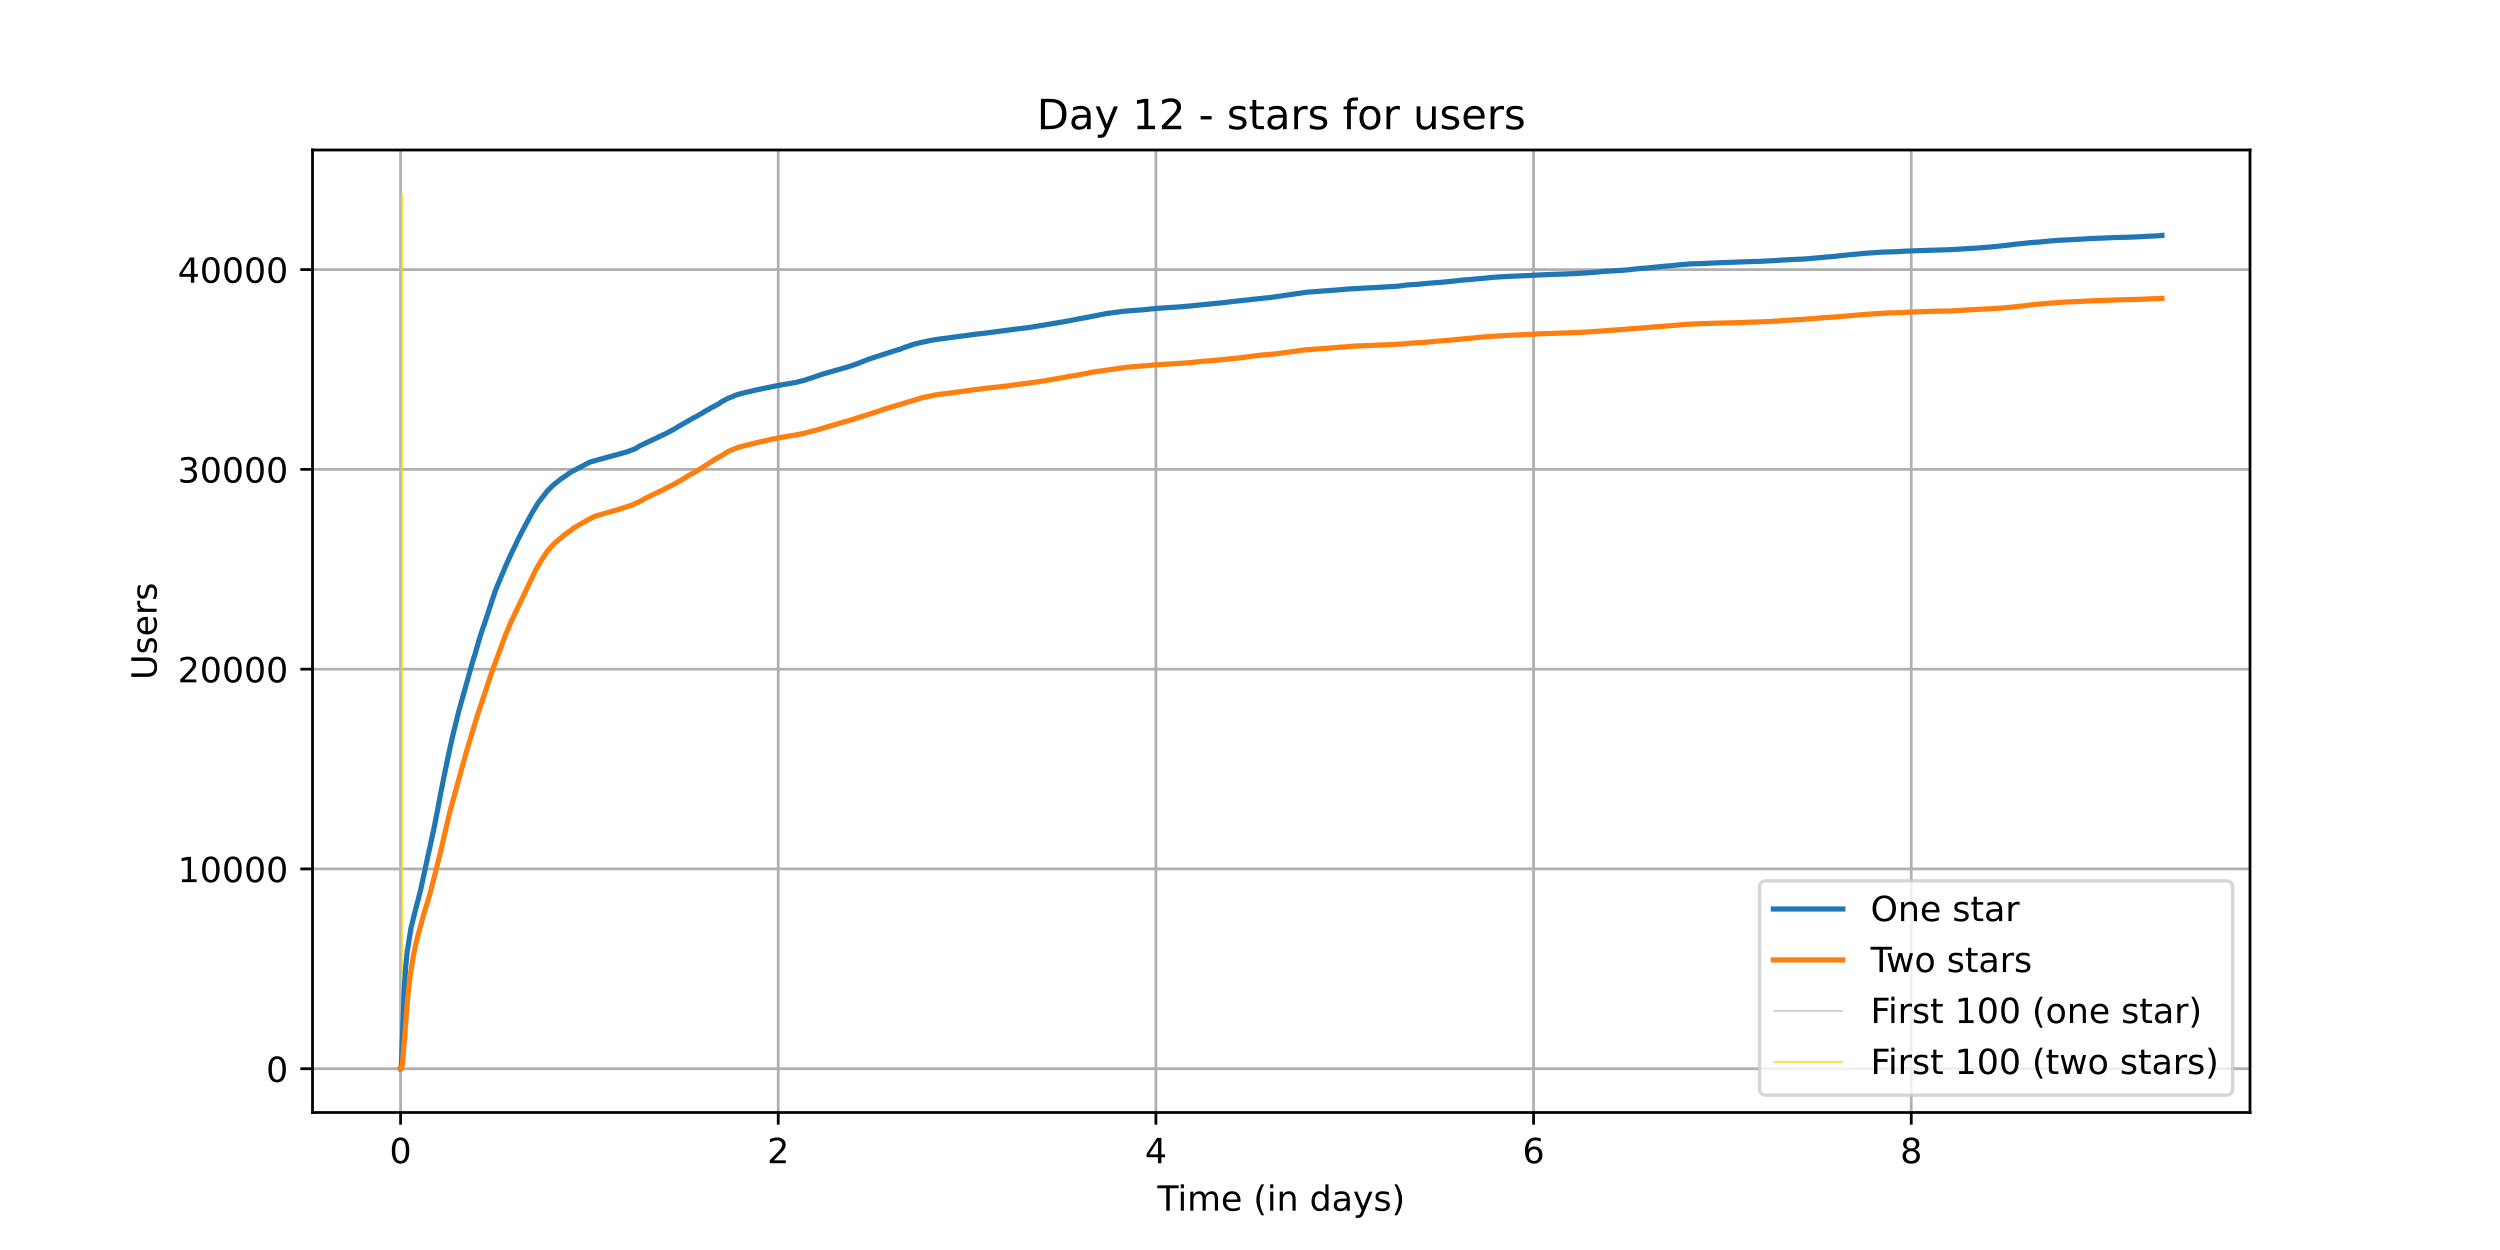 <?xml version="1.0" encoding="utf-8" standalone="no"?>
<!DOCTYPE svg PUBLIC "-//W3C//DTD SVG 1.1//EN"
  "http://www.w3.org/Graphics/SVG/1.1/DTD/svg11.dtd">
<!-- Created with matplotlib (https://matplotlib.org/) -->
<svg height="360pt" version="1.1" viewBox="0 0 720 360" width="720pt" xmlns="http://www.w3.org/2000/svg" xmlns:xlink="http://www.w3.org/1999/xlink">
 <defs>
  <style type="text/css">*{stroke-linecap:butt;stroke-linejoin:round;}</style>
 </defs>
 <g id="figure_1">
  <g id="patch_1">
   <path d="M 0 360 
L 720 360 
L 720 0 
L 0 0 
z
" style="fill:#ffffff;"/>
  </g>
  <g id="axes_1">
   <g id="patch_2">
    <path d="M 90 320.4 
L 648 320.4 
L 648 43.2 
L 90 43.2 
z
" style="fill:#ffffff;"/>
   </g>
   <g id="matplotlib.axis_1">
    <g id="xtick_1">
     <g id="line2d_1">
      <path clip-path="url(#p475411afeb)" d="M 115.364 320.4 
L 115.364 43.2 
" style="fill:none;stroke:#b0b0b0;stroke-linecap:square;stroke-width:0.8;"/>
     </g>
     <g id="line2d_2">
      <defs>
       <path d="M 0 0 
L 0 3.5 
" id="m49704d7706" style="stroke:#000000;stroke-width:0.8;"/>
      </defs>
      <g>
       <use style="stroke:#000000;stroke-width:0.8;" x="115.364" xlink:href="#m49704d7706" y="320.4"/>
      </g>
     </g>
     <g id="text_1">
      <!-- 0 -->
      <g transform="translate(112.182 334.998)scale(0.1 -0.1)">
       <defs>
        <path d="M 31.781 66.406 
Q 24.172 66.406 20.328 58.906 
Q 16.5 51.422 16.5 36.375 
Q 16.5 21.391 20.328 13.891 
Q 24.172 6.391 31.781 6.391 
Q 39.453 6.391 43.281 13.891 
Q 47.125 21.391 47.125 36.375 
Q 47.125 51.422 43.281 58.906 
Q 39.453 66.406 31.781 66.406 
z
M 31.781 74.219 
Q 44.047 74.219 50.516 64.516 
Q 56.984 54.828 56.984 36.375 
Q 56.984 17.969 50.516 8.266 
Q 44.047 -1.422 31.781 -1.422 
Q 19.531 -1.422 13.062 8.266 
Q 6.594 17.969 6.594 36.375 
Q 6.594 54.828 13.062 64.516 
Q 19.531 74.219 31.781 74.219 
z
" id="DejaVuSans-48"/>
       </defs>
       <use xlink:href="#DejaVuSans-48"/>
      </g>
     </g>
    </g>
    <g id="xtick_2">
     <g id="line2d_3">
      <path clip-path="url(#p475411afeb)" d="M 224.132 320.4 
L 224.132 43.2 
" style="fill:none;stroke:#b0b0b0;stroke-linecap:square;stroke-width:0.8;"/>
     </g>
     <g id="line2d_4">
      <g>
       <use style="stroke:#000000;stroke-width:0.8;" x="224.132" xlink:href="#m49704d7706" y="320.4"/>
      </g>
     </g>
     <g id="text_2">
      <!-- 2 -->
      <g transform="translate(220.951 334.998)scale(0.1 -0.1)">
       <defs>
        <path d="M 19.188 8.297 
L 53.609 8.297 
L 53.609 0 
L 7.328 0 
L 7.328 8.297 
Q 12.938 14.109 22.625 23.891 
Q 32.328 33.688 34.812 36.531 
Q 39.547 41.844 41.422 45.531 
Q 43.312 49.219 43.312 52.781 
Q 43.312 58.594 39.234 62.25 
Q 35.156 65.922 28.609 65.922 
Q 23.969 65.922 18.812 64.312 
Q 13.672 62.703 7.812 59.422 
L 7.812 69.391 
Q 13.766 71.781 18.938 73 
Q 24.125 74.219 28.422 74.219 
Q 39.75 74.219 46.484 68.547 
Q 53.219 62.891 53.219 53.422 
Q 53.219 48.922 51.531 44.891 
Q 49.859 40.875 45.406 35.406 
Q 44.188 33.984 37.641 27.219 
Q 31.109 20.453 19.188 8.297 
z
" id="DejaVuSans-50"/>
       </defs>
       <use xlink:href="#DejaVuSans-50"/>
      </g>
     </g>
    </g>
    <g id="xtick_3">
     <g id="line2d_5">
      <path clip-path="url(#p475411afeb)" d="M 332.9 320.4 
L 332.9 43.2 
" style="fill:none;stroke:#b0b0b0;stroke-linecap:square;stroke-width:0.8;"/>
     </g>
     <g id="line2d_6">
      <g>
       <use style="stroke:#000000;stroke-width:0.8;" x="332.9" xlink:href="#m49704d7706" y="320.4"/>
      </g>
     </g>
     <g id="text_3">
      <!-- 4 -->
      <g transform="translate(329.719 334.998)scale(0.1 -0.1)">
       <defs>
        <path d="M 37.797 64.312 
L 12.891 25.391 
L 37.797 25.391 
z
M 35.203 72.906 
L 47.609 72.906 
L 47.609 25.391 
L 58.016 25.391 
L 58.016 17.188 
L 47.609 17.188 
L 47.609 0 
L 37.797 0 
L 37.797 17.188 
L 4.891 17.188 
L 4.891 26.703 
z
" id="DejaVuSans-52"/>
       </defs>
       <use xlink:href="#DejaVuSans-52"/>
      </g>
     </g>
    </g>
    <g id="xtick_4">
     <g id="line2d_7">
      <path clip-path="url(#p475411afeb)" d="M 441.668 320.4 
L 441.668 43.2 
" style="fill:none;stroke:#b0b0b0;stroke-linecap:square;stroke-width:0.8;"/>
     </g>
     <g id="line2d_8">
      <g>
       <use style="stroke:#000000;stroke-width:0.8;" x="441.668" xlink:href="#m49704d7706" y="320.4"/>
      </g>
     </g>
     <g id="text_4">
      <!-- 6 -->
      <g transform="translate(438.487 334.998)scale(0.1 -0.1)">
       <defs>
        <path d="M 33.016 40.375 
Q 26.375 40.375 22.484 35.828 
Q 18.609 31.297 18.609 23.391 
Q 18.609 15.531 22.484 10.953 
Q 26.375 6.391 33.016 6.391 
Q 39.656 6.391 43.531 10.953 
Q 47.406 15.531 47.406 23.391 
Q 47.406 31.297 43.531 35.828 
Q 39.656 40.375 33.016 40.375 
z
M 52.594 71.297 
L 52.594 62.312 
Q 48.875 64.062 45.094 64.984 
Q 41.312 65.922 37.594 65.922 
Q 27.828 65.922 22.672 59.328 
Q 17.531 52.734 16.797 39.406 
Q 19.672 43.656 24.016 45.922 
Q 28.375 48.188 33.594 48.188 
Q 44.578 48.188 50.953 41.516 
Q 57.328 34.859 57.328 23.391 
Q 57.328 12.156 50.688 5.359 
Q 44.047 -1.422 33.016 -1.422 
Q 20.359 -1.422 13.672 8.266 
Q 6.984 17.969 6.984 36.375 
Q 6.984 53.656 15.188 63.938 
Q 23.391 74.219 37.203 74.219 
Q 40.922 74.219 44.703 73.484 
Q 48.484 72.75 52.594 71.297 
z
" id="DejaVuSans-54"/>
       </defs>
       <use xlink:href="#DejaVuSans-54"/>
      </g>
     </g>
    </g>
    <g id="xtick_5">
     <g id="line2d_9">
      <path clip-path="url(#p475411afeb)" d="M 550.436 320.4 
L 550.436 43.2 
" style="fill:none;stroke:#b0b0b0;stroke-linecap:square;stroke-width:0.8;"/>
     </g>
     <g id="line2d_10">
      <g>
       <use style="stroke:#000000;stroke-width:0.8;" x="550.436" xlink:href="#m49704d7706" y="320.4"/>
      </g>
     </g>
     <g id="text_5">
      <!-- 8 -->
      <g transform="translate(547.255 334.998)scale(0.1 -0.1)">
       <defs>
        <path d="M 31.781 34.625 
Q 24.75 34.625 20.719 30.859 
Q 16.703 27.094 16.703 20.516 
Q 16.703 13.922 20.719 10.156 
Q 24.75 6.391 31.781 6.391 
Q 38.812 6.391 42.859 10.172 
Q 46.922 13.969 46.922 20.516 
Q 46.922 27.094 42.891 30.859 
Q 38.875 34.625 31.781 34.625 
z
M 21.922 38.812 
Q 15.578 40.375 12.031 44.719 
Q 8.5 49.078 8.5 55.328 
Q 8.5 64.062 14.719 69.141 
Q 20.953 74.219 31.781 74.219 
Q 42.672 74.219 48.875 69.141 
Q 55.078 64.062 55.078 55.328 
Q 55.078 49.078 51.531 44.719 
Q 48 40.375 41.703 38.812 
Q 48.828 37.156 52.797 32.312 
Q 56.781 27.484 56.781 20.516 
Q 56.781 9.906 50.312 4.234 
Q 43.844 -1.422 31.781 -1.422 
Q 19.734 -1.422 13.25 4.234 
Q 6.781 9.906 6.781 20.516 
Q 6.781 27.484 10.781 32.312 
Q 14.797 37.156 21.922 38.812 
z
M 18.312 54.391 
Q 18.312 48.734 21.844 45.562 
Q 25.391 42.391 31.781 42.391 
Q 38.141 42.391 41.719 45.562 
Q 45.312 48.734 45.312 54.391 
Q 45.312 60.062 41.719 63.234 
Q 38.141 66.406 31.781 66.406 
Q 25.391 66.406 21.844 63.234 
Q 18.312 60.062 18.312 54.391 
z
" id="DejaVuSans-56"/>
       </defs>
       <use xlink:href="#DejaVuSans-56"/>
      </g>
     </g>
    </g>
    <g id="text_6">
     <!-- Time (in days) -->
     <g transform="translate(333.327 348.677)scale(0.1 -0.1)">
      <defs>
       <path d="M -0.297 72.906 
L 61.375 72.906 
L 61.375 64.594 
L 35.5 64.594 
L 35.5 0 
L 25.594 0 
L 25.594 64.594 
L -0.297 64.594 
z
" id="DejaVuSans-84"/>
       <path d="M 9.422 54.688 
L 18.406 54.688 
L 18.406 0 
L 9.422 0 
z
M 9.422 75.984 
L 18.406 75.984 
L 18.406 64.594 
L 9.422 64.594 
z
" id="DejaVuSans-105"/>
       <path d="M 52 44.188 
Q 55.375 50.25 60.062 53.125 
Q 64.75 56 71.094 56 
Q 79.641 56 84.281 50.016 
Q 88.922 44.047 88.922 33.016 
L 88.922 0 
L 79.891 0 
L 79.891 32.719 
Q 79.891 40.578 77.094 44.375 
Q 74.312 48.188 68.609 48.188 
Q 61.625 48.188 57.562 43.547 
Q 53.516 38.922 53.516 30.906 
L 53.516 0 
L 44.484 0 
L 44.484 32.719 
Q 44.484 40.625 41.703 44.406 
Q 38.922 48.188 33.109 48.188 
Q 26.219 48.188 22.156 43.531 
Q 18.109 38.875 18.109 30.906 
L 18.109 0 
L 9.078 0 
L 9.078 54.688 
L 18.109 54.688 
L 18.109 46.188 
Q 21.188 51.219 25.484 53.609 
Q 29.781 56 35.688 56 
Q 41.656 56 45.828 52.969 
Q 50 49.953 52 44.188 
z
" id="DejaVuSans-109"/>
       <path d="M 56.203 29.594 
L 56.203 25.203 
L 14.891 25.203 
Q 15.484 15.922 20.484 11.062 
Q 25.484 6.203 34.422 6.203 
Q 39.594 6.203 44.453 7.469 
Q 49.312 8.734 54.109 11.281 
L 54.109 2.781 
Q 49.266 0.734 44.188 -0.344 
Q 39.109 -1.422 33.891 -1.422 
Q 20.797 -1.422 13.156 6.188 
Q 5.516 13.812 5.516 26.812 
Q 5.516 40.234 12.766 48.109 
Q 20.016 56 32.328 56 
Q 43.359 56 49.781 48.891 
Q 56.203 41.797 56.203 29.594 
z
M 47.219 32.234 
Q 47.125 39.594 43.094 43.984 
Q 39.062 48.391 32.422 48.391 
Q 24.906 48.391 20.391 44.141 
Q 15.875 39.891 15.188 32.172 
z
" id="DejaVuSans-101"/>
       <path id="DejaVuSans-32"/>
       <path d="M 31 75.875 
Q 24.469 64.656 21.281 53.656 
Q 18.109 42.672 18.109 31.391 
Q 18.109 20.125 21.312 9.062 
Q 24.516 -2 31 -13.188 
L 23.188 -13.188 
Q 15.875 -1.703 12.234 9.375 
Q 8.594 20.453 8.594 31.391 
Q 8.594 42.281 12.203 53.312 
Q 15.828 64.359 23.188 75.875 
z
" id="DejaVuSans-40"/>
       <path d="M 54.891 33.016 
L 54.891 0 
L 45.906 0 
L 45.906 32.719 
Q 45.906 40.484 42.875 44.328 
Q 39.844 48.188 33.797 48.188 
Q 26.516 48.188 22.312 43.547 
Q 18.109 38.922 18.109 30.906 
L 18.109 0 
L 9.078 0 
L 9.078 54.688 
L 18.109 54.688 
L 18.109 46.188 
Q 21.344 51.125 25.703 53.562 
Q 30.078 56 35.797 56 
Q 45.219 56 50.047 50.172 
Q 54.891 44.344 54.891 33.016 
z
" id="DejaVuSans-110"/>
       <path d="M 45.406 46.391 
L 45.406 75.984 
L 54.391 75.984 
L 54.391 0 
L 45.406 0 
L 45.406 8.203 
Q 42.578 3.328 38.25 0.953 
Q 33.938 -1.422 27.875 -1.422 
Q 17.969 -1.422 11.734 6.484 
Q 5.516 14.406 5.516 27.297 
Q 5.516 40.188 11.734 48.094 
Q 17.969 56 27.875 56 
Q 33.938 56 38.25 53.625 
Q 42.578 51.266 45.406 46.391 
z
M 14.797 27.297 
Q 14.797 17.391 18.875 11.75 
Q 22.953 6.109 30.078 6.109 
Q 37.203 6.109 41.297 11.75 
Q 45.406 17.391 45.406 27.297 
Q 45.406 37.203 41.297 42.844 
Q 37.203 48.484 30.078 48.484 
Q 22.953 48.484 18.875 42.844 
Q 14.797 37.203 14.797 27.297 
z
" id="DejaVuSans-100"/>
       <path d="M 34.281 27.484 
Q 23.391 27.484 19.188 25 
Q 14.984 22.516 14.984 16.5 
Q 14.984 11.719 18.141 8.906 
Q 21.297 6.109 26.703 6.109 
Q 34.188 6.109 38.703 11.406 
Q 43.219 16.703 43.219 25.484 
L 43.219 27.484 
z
M 52.203 31.203 
L 52.203 0 
L 43.219 0 
L 43.219 8.297 
Q 40.141 3.328 35.547 0.953 
Q 30.953 -1.422 24.312 -1.422 
Q 15.922 -1.422 10.953 3.297 
Q 6 8.016 6 15.922 
Q 6 25.141 12.172 29.828 
Q 18.359 34.516 30.609 34.516 
L 43.219 34.516 
L 43.219 35.406 
Q 43.219 41.609 39.141 45 
Q 35.062 48.391 27.688 48.391 
Q 23 48.391 18.547 47.266 
Q 14.109 46.141 10.016 43.891 
L 10.016 52.203 
Q 14.938 54.109 19.578 55.047 
Q 24.219 56 28.609 56 
Q 40.484 56 46.344 49.844 
Q 52.203 43.703 52.203 31.203 
z
" id="DejaVuSans-97"/>
       <path d="M 32.172 -5.078 
Q 28.375 -14.844 24.75 -17.812 
Q 21.141 -20.797 15.094 -20.797 
L 7.906 -20.797 
L 7.906 -13.281 
L 13.188 -13.281 
Q 16.891 -13.281 18.938 -11.516 
Q 21 -9.766 23.484 -3.219 
L 25.094 0.875 
L 2.984 54.688 
L 12.5 54.688 
L 29.594 11.922 
L 46.688 54.688 
L 56.203 54.688 
z
" id="DejaVuSans-121"/>
       <path d="M 44.281 53.078 
L 44.281 44.578 
Q 40.484 46.531 36.375 47.5 
Q 32.281 48.484 27.875 48.484 
Q 21.188 48.484 17.844 46.438 
Q 14.5 44.391 14.5 40.281 
Q 14.5 37.156 16.891 35.375 
Q 19.281 33.594 26.516 31.984 
L 29.594 31.297 
Q 39.156 29.25 43.188 25.516 
Q 47.219 21.781 47.219 15.094 
Q 47.219 7.469 41.188 3.016 
Q 35.156 -1.422 24.609 -1.422 
Q 20.219 -1.422 15.453 -0.562 
Q 10.688 0.297 5.422 2 
L 5.422 11.281 
Q 10.406 8.688 15.234 7.391 
Q 20.062 6.109 24.812 6.109 
Q 31.156 6.109 34.562 8.281 
Q 37.984 10.453 37.984 14.406 
Q 37.984 18.062 35.516 20.016 
Q 33.062 21.969 24.703 23.781 
L 21.578 24.516 
Q 13.234 26.266 9.516 29.906 
Q 5.812 33.547 5.812 39.891 
Q 5.812 47.609 11.281 51.797 
Q 16.75 56 26.812 56 
Q 31.781 56 36.172 55.266 
Q 40.578 54.547 44.281 53.078 
z
" id="DejaVuSans-115"/>
       <path d="M 8.016 75.875 
L 15.828 75.875 
Q 23.141 64.359 26.781 53.312 
Q 30.422 42.281 30.422 31.391 
Q 30.422 20.453 26.781 9.375 
Q 23.141 -1.703 15.828 -13.188 
L 8.016 -13.188 
Q 14.5 -2 17.703 9.062 
Q 20.906 20.125 20.906 31.391 
Q 20.906 42.672 17.703 53.656 
Q 14.5 64.656 8.016 75.875 
z
" id="DejaVuSans-41"/>
      </defs>
      <use xlink:href="#DejaVuSans-84"/>
      <use x="57.959" xlink:href="#DejaVuSans-105"/>
      <use x="85.742" xlink:href="#DejaVuSans-109"/>
      <use x="183.154" xlink:href="#DejaVuSans-101"/>
      <use x="244.678" xlink:href="#DejaVuSans-32"/>
      <use x="276.465" xlink:href="#DejaVuSans-40"/>
      <use x="315.479" xlink:href="#DejaVuSans-105"/>
      <use x="343.262" xlink:href="#DejaVuSans-110"/>
      <use x="406.641" xlink:href="#DejaVuSans-32"/>
      <use x="438.428" xlink:href="#DejaVuSans-100"/>
      <use x="501.904" xlink:href="#DejaVuSans-97"/>
      <use x="563.184" xlink:href="#DejaVuSans-121"/>
      <use x="622.363" xlink:href="#DejaVuSans-115"/>
      <use x="674.463" xlink:href="#DejaVuSans-41"/>
     </g>
    </g>
   </g>
   <g id="matplotlib.axis_2">
    <g id="ytick_1">
     <g id="line2d_11">
      <path clip-path="url(#p475411afeb)" d="M 90 307.8 
L 648 307.8 
" style="fill:none;stroke:#b0b0b0;stroke-linecap:square;stroke-width:0.8;"/>
     </g>
     <g id="line2d_12">
      <defs>
       <path d="M 0 0 
L -3.5 0 
" id="mc03d49cc53" style="stroke:#000000;stroke-width:0.8;"/>
      </defs>
      <g>
       <use style="stroke:#000000;stroke-width:0.8;" x="90" xlink:href="#mc03d49cc53" y="307.8"/>
      </g>
     </g>
     <g id="text_7">
      <!-- 0 -->
      <g transform="translate(76.638 311.599)scale(0.1 -0.1)">
       <use xlink:href="#DejaVuSans-48"/>
      </g>
     </g>
    </g>
    <g id="ytick_2">
     <g id="line2d_13">
      <path clip-path="url(#p475411afeb)" d="M 90 250.26 
L 648 250.26 
" style="fill:none;stroke:#b0b0b0;stroke-linecap:square;stroke-width:0.8;"/>
     </g>
     <g id="line2d_14">
      <g>
       <use style="stroke:#000000;stroke-width:0.8;" x="90" xlink:href="#mc03d49cc53" y="250.26"/>
      </g>
     </g>
     <g id="text_8">
      <!-- 10000 -->
      <g transform="translate(51.188 254.059)scale(0.1 -0.1)">
       <defs>
        <path d="M 12.406 8.297 
L 28.516 8.297 
L 28.516 63.922 
L 10.984 60.406 
L 10.984 69.391 
L 28.422 72.906 
L 38.281 72.906 
L 38.281 8.297 
L 54.391 8.297 
L 54.391 0 
L 12.406 0 
z
" id="DejaVuSans-49"/>
       </defs>
       <use xlink:href="#DejaVuSans-49"/>
       <use x="63.623" xlink:href="#DejaVuSans-48"/>
       <use x="127.246" xlink:href="#DejaVuSans-48"/>
       <use x="190.869" xlink:href="#DejaVuSans-48"/>
       <use x="254.492" xlink:href="#DejaVuSans-48"/>
      </g>
     </g>
    </g>
    <g id="ytick_3">
     <g id="line2d_15">
      <path clip-path="url(#p475411afeb)" d="M 90 192.72 
L 648 192.72 
" style="fill:none;stroke:#b0b0b0;stroke-linecap:square;stroke-width:0.8;"/>
     </g>
     <g id="line2d_16">
      <g>
       <use style="stroke:#000000;stroke-width:0.8;" x="90" xlink:href="#mc03d49cc53" y="192.72"/>
      </g>
     </g>
     <g id="text_9">
      <!-- 20000 -->
      <g transform="translate(51.188 196.519)scale(0.1 -0.1)">
       <use xlink:href="#DejaVuSans-50"/>
       <use x="63.623" xlink:href="#DejaVuSans-48"/>
       <use x="127.246" xlink:href="#DejaVuSans-48"/>
       <use x="190.869" xlink:href="#DejaVuSans-48"/>
       <use x="254.492" xlink:href="#DejaVuSans-48"/>
      </g>
     </g>
    </g>
    <g id="ytick_4">
     <g id="line2d_17">
      <path clip-path="url(#p475411afeb)" d="M 90 135.18 
L 648 135.18 
" style="fill:none;stroke:#b0b0b0;stroke-linecap:square;stroke-width:0.8;"/>
     </g>
     <g id="line2d_18">
      <g>
       <use style="stroke:#000000;stroke-width:0.8;" x="90" xlink:href="#mc03d49cc53" y="135.18"/>
      </g>
     </g>
     <g id="text_10">
      <!-- 30000 -->
      <g transform="translate(51.188 138.979)scale(0.1 -0.1)">
       <defs>
        <path d="M 40.578 39.312 
Q 47.656 37.797 51.625 33 
Q 55.609 28.219 55.609 21.188 
Q 55.609 10.406 48.188 4.484 
Q 40.766 -1.422 27.094 -1.422 
Q 22.516 -1.422 17.656 -0.516 
Q 12.797 0.391 7.625 2.203 
L 7.625 11.719 
Q 11.719 9.328 16.594 8.109 
Q 21.484 6.891 26.812 6.891 
Q 36.078 6.891 40.938 10.547 
Q 45.797 14.203 45.797 21.188 
Q 45.797 27.641 41.281 31.266 
Q 36.766 34.906 28.719 34.906 
L 20.219 34.906 
L 20.219 43.016 
L 29.109 43.016 
Q 36.375 43.016 40.234 45.922 
Q 44.094 48.828 44.094 54.297 
Q 44.094 59.906 40.109 62.906 
Q 36.141 65.922 28.719 65.922 
Q 24.656 65.922 20.016 65.031 
Q 15.375 64.156 9.812 62.312 
L 9.812 71.094 
Q 15.438 72.656 20.344 73.438 
Q 25.25 74.219 29.594 74.219 
Q 40.828 74.219 47.359 69.109 
Q 53.906 64.016 53.906 55.328 
Q 53.906 49.266 50.438 45.094 
Q 46.969 40.922 40.578 39.312 
z
" id="DejaVuSans-51"/>
       </defs>
       <use xlink:href="#DejaVuSans-51"/>
       <use x="63.623" xlink:href="#DejaVuSans-48"/>
       <use x="127.246" xlink:href="#DejaVuSans-48"/>
       <use x="190.869" xlink:href="#DejaVuSans-48"/>
       <use x="254.492" xlink:href="#DejaVuSans-48"/>
      </g>
     </g>
    </g>
    <g id="ytick_5">
     <g id="line2d_19">
      <path clip-path="url(#p475411afeb)" d="M 90 77.639 
L 648 77.639 
" style="fill:none;stroke:#b0b0b0;stroke-linecap:square;stroke-width:0.8;"/>
     </g>
     <g id="line2d_20">
      <g>
       <use style="stroke:#000000;stroke-width:0.8;" x="90" xlink:href="#mc03d49cc53" y="77.639"/>
      </g>
     </g>
     <g id="text_11">
      <!-- 40000 -->
      <g transform="translate(51.188 81.439)scale(0.1 -0.1)">
       <use xlink:href="#DejaVuSans-52"/>
       <use x="63.623" xlink:href="#DejaVuSans-48"/>
       <use x="127.246" xlink:href="#DejaVuSans-48"/>
       <use x="190.869" xlink:href="#DejaVuSans-48"/>
       <use x="254.492" xlink:href="#DejaVuSans-48"/>
      </g>
     </g>
    </g>
    <g id="text_12">
     <!-- Users -->
     <g transform="translate(45.108 195.801)rotate(-90)scale(0.1 -0.1)">
      <defs>
       <path d="M 8.688 72.906 
L 18.609 72.906 
L 18.609 28.609 
Q 18.609 16.891 22.844 11.734 
Q 27.094 6.594 36.625 6.594 
Q 46.094 6.594 50.344 11.734 
Q 54.594 16.891 54.594 28.609 
L 54.594 72.906 
L 64.5 72.906 
L 64.5 27.391 
Q 64.5 13.141 57.438 5.859 
Q 50.391 -1.422 36.625 -1.422 
Q 22.797 -1.422 15.734 5.859 
Q 8.688 13.141 8.688 27.391 
z
" id="DejaVuSans-85"/>
       <path d="M 41.109 46.297 
Q 39.594 47.172 37.812 47.578 
Q 36.031 48 33.891 48 
Q 26.266 48 22.188 43.047 
Q 18.109 38.094 18.109 28.812 
L 18.109 0 
L 9.078 0 
L 9.078 54.688 
L 18.109 54.688 
L 18.109 46.188 
Q 20.953 51.172 25.484 53.578 
Q 30.031 56 36.531 56 
Q 37.453 56 38.578 55.875 
Q 39.703 55.766 41.062 55.516 
z
" id="DejaVuSans-114"/>
      </defs>
      <use xlink:href="#DejaVuSans-85"/>
      <use x="73.193" xlink:href="#DejaVuSans-115"/>
      <use x="125.293" xlink:href="#DejaVuSans-101"/>
      <use x="186.816" xlink:href="#DejaVuSans-114"/>
      <use x="227.93" xlink:href="#DejaVuSans-115"/>
     </g>
    </g>
   </g>
   <g id="LineCollection_1">
    <path clip-path="url(#p475411afeb)" d="M 115.569 307.8 
L 115.569 55.8 
" style="fill:none;stroke:#c0c0c0;stroke-width:0.4;"/>
   </g>
   <g id="LineCollection_2">
    <path clip-path="url(#p475411afeb)" d="M 115.794 307.8 
L 115.794 55.8 
" style="fill:none;stroke:#ffd700;stroke-width:0.4;"/>
   </g>
   <g id="line2d_21">
    <path clip-path="url(#p475411afeb)" d="M 115.364 307.8 
L 115.495 307.748 
L 115.569 307.15 
L 115.794 301.609 
L 116.393 285.532 
L 116.842 278.42 
L 117.253 274.214 
L 118.376 267.228 
L 119.274 263.523 
L 120.921 257.176 
L 121.146 256.25 
L 125.113 237.958 
L 125.749 234.626 
L 126.089 232.969 
L 126.764 229.286 
L 127.886 223.613 
L 129.196 217.238 
L 129.72 214.867 
L 130.394 211.875 
L 132.153 204.74 
L 136.382 189.641 
L 136.682 188.864 
L 137.767 185.027 
L 138.142 183.801 
L 138.367 183.053 
L 138.778 181.799 
L 138.928 181.304 
L 139.564 179.526 
L 141.96 172.23 
L 142.633 170.279 
L 143.083 169.071 
L 145.814 162.586 
L 146.899 160.209 
L 147.461 158.984 
L 147.948 157.971 
L 148.322 157.235 
L 148.659 156.498 
L 148.996 155.762 
L 150.455 152.879 
L 151.054 151.763 
L 151.615 150.71 
L 152.027 149.939 
L 153.375 147.47 
L 154.16 146.204 
L 154.946 144.887 
L 157.492 141.578 
L 158.914 140.105 
L 159.25 139.812 
L 159.662 139.443 
L 159.887 139.305 
L 160.186 139.052 
L 161.608 137.89 
L 162.282 137.47 
L 162.694 137.182 
L 164.527 135.899 
L 166.249 135.001 
L 166.623 134.8 
L 167.783 134.201 
L 167.97 134.098 
L 169.505 133.275 
L 169.958 133.062 
L 170.445 132.947 
L 170.781 132.838 
L 171.642 132.596 
L 175.384 131.543 
L 175.871 131.434 
L 179.389 130.473 
L 180.287 130.225 
L 181.934 129.615 
L 182.196 129.541 
L 183.169 129.132 
L 183.544 128.827 
L 183.769 128.701 
L 184.405 128.338 
L 192.077 124.719 
L 192.527 124.443 
L 194.362 123.482 
L 194.737 123.228 
L 194.961 123.096 
L 195.26 122.895 
L 196.57 122.17 
L 197.019 121.876 
L 197.319 121.732 
L 199.789 120.328 
L 200.387 120.041 
L 201.286 119.483 
L 201.585 119.339 
L 201.922 119.137 
L 202.446 118.873 
L 203.045 118.453 
L 204.28 117.774 
L 204.804 117.434 
L 205.44 117.158 
L 205.702 116.985 
L 207.05 116.266 
L 207.537 115.898 
L 208.023 115.593 
L 209.633 114.736 
L 210.83 114.269 
L 211.092 114.16 
L 211.804 113.838 
L 212.215 113.711 
L 212.478 113.608 
L 213.001 113.481 
L 215.284 112.883 
L 215.883 112.785 
L 216.482 112.63 
L 217.567 112.353 
L 218.578 112.146 
L 219.139 112.043 
L 219.514 111.933 
L 220.15 111.824 
L 222.021 111.427 
L 222.882 111.266 
L 223.368 111.157 
L 223.743 111.093 
L 224.453 110.984 
L 224.79 110.903 
L 225.427 110.794 
L 229.582 110.057 
L 229.843 109.971 
L 230.255 109.862 
L 231.453 109.568 
L 232.052 109.402 
L 232.538 109.217 
L 233.212 109.022 
L 233.736 108.832 
L 236.843 107.767 
L 237.142 107.675 
L 237.928 107.445 
L 238.415 107.33 
L 238.714 107.232 
L 239.052 107.106 
L 239.613 107.002 
L 240.1 106.824 
L 240.96 106.582 
L 241.634 106.392 
L 242.083 106.294 
L 242.458 106.145 
L 243.472 105.886 
L 244.221 105.656 
L 244.82 105.454 
L 247.365 104.58 
L 247.627 104.436 
L 247.964 104.326 
L 248.301 104.183 
L 248.637 104.05 
L 249.798 103.596 
L 250.061 103.481 
L 258.296 100.817 
L 258.67 100.713 
L 259.119 100.621 
L 259.531 100.443 
L 259.98 100.264 
L 260.541 100.046 
L 263.125 99.159 
L 263.424 99.062 
L 264.847 98.745 
L 265.109 98.665 
L 265.671 98.555 
L 265.97 98.498 
L 267.43 98.164 
L 267.73 98.101 
L 268.367 97.991 
L 269.303 97.819 
L 274.693 97.094 
L 275.442 96.99 
L 275.779 96.95 
L 280.87 96.271 
L 281.843 96.162 
L 282.442 96.087 
L 285.516 95.718 
L 286.342 95.609 
L 291.921 94.855 
L 292.931 94.746 
L 293.343 94.677 
L 296.599 94.28 
L 297.311 94.171 
L 305.993 92.726 
L 306.256 92.675 
L 306.817 92.571 
L 307.528 92.456 
L 308.164 92.347 
L 308.651 92.243 
L 310.859 91.794 
L 311.721 91.645 
L 314.754 91.069 
L 315.203 90.983 
L 317.824 90.465 
L 318.76 90.287 
L 323.777 89.631 
L 325.125 89.527 
L 325.612 89.481 
L 326.96 89.372 
L 328.083 89.309 
L 329.393 89.199 
L 331.601 88.969 
L 332.761 88.86 
L 334.146 88.756 
L 335.456 88.647 
L 336.616 88.578 
L 338.6 88.468 
L 340.096 88.348 
L 341.406 88.238 
L 341.93 88.181 
L 343.39 88.077 
L 344.064 87.985 
L 344.999 87.887 
L 345.336 87.853 
L 346.534 87.743 
L 348.817 87.508 
L 349.79 87.404 
L 350.351 87.346 
L 351.7 87.237 
L 355.069 86.834 
L 356.08 86.725 
L 358.588 86.449 
L 359.786 86.345 
L 360.534 86.219 
L 361.695 86.115 
L 362.295 86.046 
L 363.492 85.937 
L 363.941 85.85 
L 365.44 85.741 
L 376.56 84.13 
L 378.32 84.021 
L 379.667 83.923 
L 380.941 83.813 
L 382.213 83.727 
L 383.673 83.618 
L 385.021 83.52 
L 386.256 83.411 
L 387.864 83.273 
L 389.475 83.163 
L 390.598 83.1 
L 392.508 82.991 
L 392.957 82.962 
L 395.204 82.853 
L 396.216 82.806 
L 398.087 82.697 
L 398.574 82.663 
L 400.295 82.553 
L 401.269 82.513 
L 402.691 82.404 
L 403.253 82.346 
L 404.001 82.237 
L 404.375 82.174 
L 405.386 82.064 
L 406.658 81.978 
L 408.38 81.869 
L 410.477 81.661 
L 411.675 81.552 
L 413.096 81.443 
L 414.668 81.333 
L 415.118 81.31 
L 417.176 81.103 
L 418.299 80.994 
L 420.995 80.683 
L 422.493 80.574 
L 423.766 80.488 
L 424.589 80.384 
L 425.189 80.315 
L 426.613 80.206 
L 428.447 80.033 
L 429.309 79.924 
L 429.871 79.866 
L 431.78 79.757 
L 432.977 79.682 
L 434.699 79.573 
L 435.522 79.555 
L 438.067 79.446 
L 439.003 79.412 
L 441.323 79.302 
L 442.483 79.233 
L 444.916 79.124 
L 445.964 79.072 
L 448.995 78.963 
L 449.893 78.934 
L 452.962 78.825 
L 454.085 78.761 
L 455.881 78.652 
L 457.192 78.56 
L 458.727 78.451 
L 460 78.364 
L 460.935 78.255 
L 462.432 78.134 
L 464.341 78.025 
L 465.538 77.95 
L 467.409 77.841 
L 469.094 77.691 
L 469.88 77.588 
L 470.479 77.519 
L 472.612 77.306 
L 474.074 77.202 
L 474.598 77.15 
L 475.796 77.041 
L 478.155 76.788 
L 479.279 76.684 
L 479.84 76.621 
L 481.488 76.512 
L 481.9 76.437 
L 483.024 76.333 
L 483.399 76.281 
L 484.971 76.172 
L 486.842 75.994 
L 490.624 75.89 
L 491.111 75.856 
L 493.431 75.746 
L 494.441 75.7 
L 497.398 75.591 
L 500.281 75.482 
L 503.125 75.378 
L 503.574 75.355 
L 507.392 75.246 
L 508.515 75.182 
L 510.536 75.079 
L 510.985 75.056 
L 512.595 74.946 
L 513.792 74.872 
L 515.925 74.768 
L 516.375 74.739 
L 518.845 74.63 
L 520.005 74.561 
L 521.278 74.457 
L 521.765 74.417 
L 522.813 74.308 
L 524.198 74.204 
L 525.283 74.095 
L 525.882 74.02 
L 527.529 73.911 
L 528.016 73.87 
L 529.026 73.761 
L 529.625 73.681 
L 530.673 73.571 
L 533.106 73.307 
L 534.528 73.197 
L 536.399 73.019 
L 537.71 72.91 
L 538.907 72.835 
L 540.479 72.725 
L 541.826 72.628 
L 545.232 72.518 
L 546.055 72.501 
L 547.89 72.392 
L 548.413 72.34 
L 551.371 72.231 
L 552.269 72.202 
L 555.45 72.092 
L 555.899 72.069 
L 560.278 71.96 
L 561.213 71.926 
L 563.047 71.816 
L 563.983 71.782 
L 565.481 71.672 
L 566.753 71.586 
L 568.811 71.477 
L 570.159 71.379 
L 571.544 71.27 
L 572.928 71.166 
L 574.201 71.057 
L 576.933 70.752 
L 577.981 70.642 
L 581.313 70.234 
L 582.585 70.125 
L 585.056 69.848 
L 586.928 69.739 
L 588.836 69.555 
L 589.884 69.446 
L 591.569 69.296 
L 593.253 69.187 
L 594.263 69.141 
L 596.584 69.037 
L 597.108 68.985 
L 599.278 68.876 
L 600.476 68.801 
L 602.123 68.692 
L 602.946 68.675 
L 605.416 68.565 
L 606.278 68.542 
L 608.411 68.439 
L 608.86 68.416 
L 613.538 68.306 
L 614.586 68.255 
L 617.059 68.145 
L 618.406 68.047 
L 620.989 67.938 
L 622.524 67.812 
L 622.636 67.8 
L 622.636 67.8 
" style="fill:none;stroke:#1f77b4;stroke-linecap:square;stroke-width:1.5;"/>
   </g>
   <g id="line2d_22">
    <path clip-path="url(#p475411afeb)" d="M 115.364 307.8 
L 115.607 307.748 
L 115.756 307.328 
L 115.906 306.35 
L 116.393 300.314 
L 117.366 288.012 
L 118.002 281.982 
L 118.9 276.136 
L 119.799 271.625 
L 120.547 268.724 
L 120.884 267.608 
L 121.595 264.921 
L 122.418 262.033 
L 122.568 261.578 
L 123.054 260.042 
L 123.915 257.078 
L 124.439 255.099 
L 125.375 251.428 
L 125.975 248.925 
L 126.427 247.193 
L 126.838 245.473 
L 129.496 234.034 
L 134.175 217.048 
L 135.372 213.014 
L 135.821 211.564 
L 137.394 206.357 
L 141.623 193.606 
L 145.739 182.449 
L 145.852 182.253 
L 147.124 179.209 
L 154.385 163.961 
L 155.508 162.068 
L 155.807 161.516 
L 156.369 160.704 
L 157.716 158.604 
L 158.577 157.672 
L 158.839 157.338 
L 159.437 156.769 
L 159.737 156.458 
L 160.186 156.055 
L 160.411 155.842 
L 162.282 154.26 
L 162.507 154.122 
L 163.105 153.621 
L 164.827 152.436 
L 165.163 152.125 
L 165.35 151.999 
L 169.018 149.887 
L 169.205 149.783 
L 170.744 148.966 
L 171.081 148.817 
L 171.754 148.529 
L 176.694 147.131 
L 177.181 147.027 
L 182.121 145.41 
L 182.645 145.134 
L 183.806 144.674 
L 184.48 144.294 
L 184.854 144.127 
L 185.753 143.569 
L 191.366 140.859 
L 191.591 140.709 
L 191.89 140.577 
L 192.152 140.45 
L 192.789 140.093 
L 193.576 139.742 
L 195.897 138.448 
L 196.234 138.241 
L 196.458 138.074 
L 196.982 137.803 
L 197.655 137.378 
L 198.067 137.078 
L 199.789 136.14 
L 200.088 135.985 
L 200.687 135.646 
L 201.099 135.415 
L 201.698 135.007 
L 202.109 134.765 
L 205.815 132.349 
L 206.039 132.21 
L 208.136 131.06 
L 208.36 130.916 
L 208.622 130.732 
L 208.846 130.559 
L 209.146 130.375 
L 209.446 130.174 
L 210.307 129.765 
L 212.103 129.046 
L 212.552 128.873 
L 213.301 128.649 
L 215.621 128.045 
L 216.969 127.728 
L 218.802 127.274 
L 219.289 127.164 
L 221.085 126.784 
L 221.684 126.623 
L 223.668 126.221 
L 224.005 126.14 
L 224.528 126.042 
L 224.903 125.99 
L 230.18 125.07 
L 230.517 124.972 
L 231.265 124.863 
L 233.886 124.172 
L 234.335 124.063 
L 234.784 123.976 
L 243.323 121.445 
L 244.408 121.168 
L 251.296 118.97 
L 251.557 118.901 
L 251.857 118.792 
L 252.531 118.585 
L 252.83 118.481 
L 253.99 118.056 
L 254.589 117.854 
L 265.521 114.58 
L 265.783 114.471 
L 268.479 113.953 
L 269.078 113.786 
L 269.901 113.677 
L 270.613 113.567 
L 271.437 113.47 
L 271.773 113.424 
L 272.709 113.314 
L 273.046 113.28 
L 280.757 112.215 
L 281.805 112.106 
L 285.628 111.634 
L 286.829 111.525 
L 290.199 111.122 
L 291.06 111.018 
L 291.509 110.921 
L 292.407 110.811 
L 296.674 110.259 
L 297.535 110.15 
L 298.209 110.052 
L 299.144 109.942 
L 305.806 108.809 
L 306.181 108.751 
L 308.089 108.349 
L 308.726 108.268 
L 309.662 108.159 
L 311.983 107.704 
L 312.208 107.652 
L 312.956 107.554 
L 313.593 107.382 
L 314.229 107.278 
L 315.24 107.083 
L 324.751 105.742 
L 326.286 105.633 
L 326.66 105.575 
L 328.045 105.466 
L 329.468 105.356 
L 330.964 105.247 
L 331.563 105.178 
L 332.911 105.069 
L 333.247 105.034 
L 335.156 104.925 
L 335.605 104.902 
L 337.627 104.793 
L 338.974 104.695 
L 340.733 104.585 
L 342.155 104.476 
L 343.577 104.367 
L 346.159 104.073 
L 347.844 103.964 
L 348.405 103.906 
L 350.239 103.734 
L 351.55 103.625 
L 353.909 103.377 
L 354.92 103.268 
L 355.294 103.216 
L 356.754 103.107 
L 361.994 102.405 
L 363.043 102.301 
L 363.717 102.209 
L 365.14 102.1 
L 366.713 101.99 
L 367.126 101.916 
L 368.248 101.806 
L 375.736 100.776 
L 377.234 100.673 
L 377.758 100.621 
L 379.069 100.512 
L 379.555 100.466 
L 381.578 100.356 
L 383.037 100.241 
L 384.197 100.132 
L 384.684 100.097 
L 385.844 99.988 
L 387.004 99.919 
L 388.501 99.81 
L 390.111 99.671 
L 392.994 99.562 
L 393.856 99.533 
L 396.141 99.424 
L 396.441 99.401 
L 399.659 99.292 
L 400.932 99.205 
L 403.477 99.096 
L 404.974 98.975 
L 405.872 98.866 
L 407.295 98.757 
L 409.803 98.647 
L 410.364 98.59 
L 412.198 98.417 
L 413.246 98.308 
L 413.77 98.262 
L 415.155 98.158 
L 416.577 98.049 
L 417.924 97.951 
L 418.71 97.842 
L 420.209 97.721 
L 421.182 97.617 
L 421.782 97.548 
L 423.242 97.433 
L 424.552 97.335 
L 424.964 97.261 
L 425.975 97.151 
L 427.511 97.025 
L 429.047 96.921 
L 429.572 96.875 
L 430.657 96.818 
L 432.228 96.708 
L 432.64 96.697 
L 434.474 96.587 
L 435.672 96.513 
L 438.366 96.409 
L 438.89 96.363 
L 441.472 96.259 
L 441.735 96.219 
L 444.205 96.11 
L 445.178 96.069 
L 448.733 95.96 
L 449.145 95.949 
L 452.214 95.839 
L 453.186 95.799 
L 455.769 95.69 
L 456.893 95.626 
L 458.465 95.517 
L 459.7 95.437 
L 461.459 95.327 
L 463.255 95.16 
L 465.201 95.051 
L 465.801 94.982 
L 467.409 94.873 
L 468.907 94.752 
L 470.292 94.642 
L 471.602 94.55 
L 472.987 94.441 
L 477.743 94.067 
L 479.092 93.964 
L 479.616 93.906 
L 481.076 93.802 
L 481.6 93.751 
L 483.174 93.641 
L 485.196 93.44 
L 487.142 93.331 
L 488.153 93.285 
L 490.961 93.175 
L 491.746 93.164 
L 495.414 93.054 
L 496.312 93.026 
L 500.73 92.916 
L 501.666 92.882 
L 504.809 92.772 
L 505.82 92.726 
L 509.338 92.617 
L 510.649 92.525 
L 512.52 92.421 
L 512.894 92.37 
L 514.466 92.26 
L 515.888 92.151 
L 518.246 92.042 
L 518.658 92.024 
L 519.781 91.915 
L 520.978 91.84 
L 522.514 91.731 
L 524.46 91.541 
L 526.369 91.432 
L 527.641 91.345 
L 529.064 91.236 
L 530.86 91.069 
L 532.432 90.96 
L 532.956 90.908 
L 534.266 90.799 
L 535.801 90.672 
L 536.961 90.569 
L 537.447 90.528 
L 539.169 90.419 
L 540.441 90.333 
L 542.538 90.223 
L 543.81 90.137 
L 547.702 90.034 
L 548.189 89.999 
L 550.023 89.89 
L 551.033 89.844 
L 554.701 89.734 
L 555.862 89.665 
L 561.85 89.556 
L 562.898 89.504 
L 564.806 89.395 
L 566.266 89.28 
L 568.624 89.17 
L 569.972 89.073 
L 572.517 88.963 
L 572.966 88.934 
L 574.538 88.825 
L 575.585 88.773 
L 577.045 88.664 
L 577.42 88.607 
L 578.841 88.497 
L 579.329 88.457 
L 580.377 88.359 
L 580.826 88.273 
L 582.81 88.077 
L 583.745 87.974 
L 584.008 87.933 
L 584.644 87.847 
L 585.655 87.743 
L 586.254 87.663 
L 587.564 87.554 
L 589.023 87.438 
L 590.034 87.335 
L 590.371 87.295 
L 591.456 87.237 
L 592.841 87.133 
L 593.178 87.093 
L 594.899 86.99 
L 595.311 86.972 
L 597.856 86.863 
L 598.867 86.817 
L 601.038 86.713 
L 601.486 86.69 
L 602.534 86.639 
L 605.753 86.529 
L 606.801 86.478 
L 609.983 86.368 
L 610.394 86.351 
L 615.147 86.242 
L 616.045 86.213 
L 618.631 86.104 
L 619.792 86.034 
L 622.636 85.937 
L 622.636 85.937 
" style="fill:none;stroke:#ff7f0e;stroke-linecap:square;stroke-width:1.5;"/>
   </g>
   <g id="patch_3">
    <path d="M 90 320.4 
L 90 43.2 
" style="fill:none;stroke:#000000;stroke-linecap:square;stroke-linejoin:miter;stroke-width:0.8;"/>
   </g>
   <g id="patch_4">
    <path d="M 648 320.4 
L 648 43.2 
" style="fill:none;stroke:#000000;stroke-linecap:square;stroke-linejoin:miter;stroke-width:0.8;"/>
   </g>
   <g id="patch_5">
    <path d="M 90 320.4 
L 648 320.4 
" style="fill:none;stroke:#000000;stroke-linecap:square;stroke-linejoin:miter;stroke-width:0.8;"/>
   </g>
   <g id="patch_6">
    <path d="M 90 43.2 
L 648 43.2 
" style="fill:none;stroke:#000000;stroke-linecap:square;stroke-linejoin:miter;stroke-width:0.8;"/>
   </g>
   <g id="text_13">
    <!-- Day 12 - stars for users -->
    <g transform="translate(298.609 37.2)scale(0.12 -0.12)">
     <defs>
      <path d="M 19.672 64.797 
L 19.672 8.109 
L 31.594 8.109 
Q 46.688 8.109 53.688 14.938 
Q 60.688 21.781 60.688 36.531 
Q 60.688 51.172 53.688 57.984 
Q 46.688 64.797 31.594 64.797 
z
M 9.812 72.906 
L 30.078 72.906 
Q 51.266 72.906 61.172 64.094 
Q 71.094 55.281 71.094 36.531 
Q 71.094 17.672 61.125 8.828 
Q 51.172 0 30.078 0 
L 9.812 0 
z
" id="DejaVuSans-68"/>
      <path d="M 4.891 31.391 
L 31.203 31.391 
L 31.203 23.391 
L 4.891 23.391 
z
" id="DejaVuSans-45"/>
      <path d="M 18.312 70.219 
L 18.312 54.688 
L 36.812 54.688 
L 36.812 47.703 
L 18.312 47.703 
L 18.312 18.016 
Q 18.312 11.328 20.141 9.422 
Q 21.969 7.516 27.594 7.516 
L 36.812 7.516 
L 36.812 0 
L 27.594 0 
Q 17.188 0 13.234 3.875 
Q 9.281 7.766 9.281 18.016 
L 9.281 47.703 
L 2.688 47.703 
L 2.688 54.688 
L 9.281 54.688 
L 9.281 70.219 
z
" id="DejaVuSans-116"/>
      <path d="M 37.109 75.984 
L 37.109 68.5 
L 28.516 68.5 
Q 23.688 68.5 21.797 66.547 
Q 19.922 64.594 19.922 59.516 
L 19.922 54.688 
L 34.719 54.688 
L 34.719 47.703 
L 19.922 47.703 
L 19.922 0 
L 10.891 0 
L 10.891 47.703 
L 2.297 47.703 
L 2.297 54.688 
L 10.891 54.688 
L 10.891 58.5 
Q 10.891 67.625 15.141 71.797 
Q 19.391 75.984 28.609 75.984 
z
" id="DejaVuSans-102"/>
      <path d="M 30.609 48.391 
Q 23.391 48.391 19.188 42.75 
Q 14.984 37.109 14.984 27.297 
Q 14.984 17.484 19.156 11.844 
Q 23.344 6.203 30.609 6.203 
Q 37.797 6.203 41.984 11.859 
Q 46.188 17.531 46.188 27.297 
Q 46.188 37.016 41.984 42.703 
Q 37.797 48.391 30.609 48.391 
z
M 30.609 56 
Q 42.328 56 49.016 48.375 
Q 55.719 40.766 55.719 27.297 
Q 55.719 13.875 49.016 6.219 
Q 42.328 -1.422 30.609 -1.422 
Q 18.844 -1.422 12.172 6.219 
Q 5.516 13.875 5.516 27.297 
Q 5.516 40.766 12.172 48.375 
Q 18.844 56 30.609 56 
z
" id="DejaVuSans-111"/>
      <path d="M 8.5 21.578 
L 8.5 54.688 
L 17.484 54.688 
L 17.484 21.922 
Q 17.484 14.156 20.5 10.266 
Q 23.531 6.391 29.594 6.391 
Q 36.859 6.391 41.078 11.031 
Q 45.312 15.672 45.312 23.688 
L 45.312 54.688 
L 54.297 54.688 
L 54.297 0 
L 45.312 0 
L 45.312 8.406 
Q 42.047 3.422 37.719 1 
Q 33.406 -1.422 27.688 -1.422 
Q 18.266 -1.422 13.375 4.438 
Q 8.5 10.297 8.5 21.578 
z
M 31.109 56 
z
" id="DejaVuSans-117"/>
     </defs>
     <use xlink:href="#DejaVuSans-68"/>
     <use x="77.002" xlink:href="#DejaVuSans-97"/>
     <use x="138.281" xlink:href="#DejaVuSans-121"/>
     <use x="197.461" xlink:href="#DejaVuSans-32"/>
     <use x="229.248" xlink:href="#DejaVuSans-49"/>
     <use x="292.871" xlink:href="#DejaVuSans-50"/>
     <use x="356.494" xlink:href="#DejaVuSans-32"/>
     <use x="388.281" xlink:href="#DejaVuSans-45"/>
     <use x="424.365" xlink:href="#DejaVuSans-32"/>
     <use x="456.152" xlink:href="#DejaVuSans-115"/>
     <use x="508.252" xlink:href="#DejaVuSans-116"/>
     <use x="547.461" xlink:href="#DejaVuSans-97"/>
     <use x="608.74" xlink:href="#DejaVuSans-114"/>
     <use x="649.854" xlink:href="#DejaVuSans-115"/>
     <use x="701.953" xlink:href="#DejaVuSans-32"/>
     <use x="733.74" xlink:href="#DejaVuSans-102"/>
     <use x="768.945" xlink:href="#DejaVuSans-111"/>
     <use x="830.127" xlink:href="#DejaVuSans-114"/>
     <use x="871.24" xlink:href="#DejaVuSans-32"/>
     <use x="903.027" xlink:href="#DejaVuSans-117"/>
     <use x="966.406" xlink:href="#DejaVuSans-115"/>
     <use x="1018.506" xlink:href="#DejaVuSans-101"/>
     <use x="1080.029" xlink:href="#DejaVuSans-114"/>
     <use x="1121.143" xlink:href="#DejaVuSans-115"/>
    </g>
   </g>
   <g id="legend_1">
    <g id="patch_7">
     <path d="M 508.734 315.4 
L 641 315.4 
Q 643 315.4 643 313.4 
L 643 255.688 
Q 643 253.688 641 253.688 
L 508.734 253.688 
Q 506.734 253.688 506.734 255.688 
L 506.734 313.4 
Q 506.734 315.4 508.734 315.4 
z
" style="fill:#ffffff;opacity:0.8;stroke:#cccccc;stroke-linejoin:miter;"/>
    </g>
    <g id="line2d_23">
     <path d="M 510.734 261.786 
L 530.734 261.786 
" style="fill:none;stroke:#1f77b4;stroke-linecap:square;stroke-width:1.5;"/>
    </g>
    <g id="line2d_24"/>
    <g id="text_14">
     <!-- One star -->
     <g transform="translate(538.734 265.286)scale(0.1 -0.1)">
      <defs>
       <path d="M 39.406 66.219 
Q 28.656 66.219 22.328 58.203 
Q 16.016 50.203 16.016 36.375 
Q 16.016 22.609 22.328 14.594 
Q 28.656 6.594 39.406 6.594 
Q 50.141 6.594 56.422 14.594 
Q 62.703 22.609 62.703 36.375 
Q 62.703 50.203 56.422 58.203 
Q 50.141 66.219 39.406 66.219 
z
M 39.406 74.219 
Q 54.734 74.219 63.906 63.938 
Q 73.094 53.656 73.094 36.375 
Q 73.094 19.141 63.906 8.859 
Q 54.734 -1.422 39.406 -1.422 
Q 24.031 -1.422 14.812 8.828 
Q 5.609 19.094 5.609 36.375 
Q 5.609 53.656 14.812 63.938 
Q 24.031 74.219 39.406 74.219 
z
" id="DejaVuSans-79"/>
      </defs>
      <use xlink:href="#DejaVuSans-79"/>
      <use x="78.711" xlink:href="#DejaVuSans-110"/>
      <use x="142.09" xlink:href="#DejaVuSans-101"/>
      <use x="203.613" xlink:href="#DejaVuSans-32"/>
      <use x="235.4" xlink:href="#DejaVuSans-115"/>
      <use x="287.5" xlink:href="#DejaVuSans-116"/>
      <use x="326.709" xlink:href="#DejaVuSans-97"/>
      <use x="387.988" xlink:href="#DejaVuSans-114"/>
     </g>
    </g>
    <g id="line2d_25">
     <path d="M 510.734 276.464 
L 530.734 276.464 
" style="fill:none;stroke:#ff7f0e;stroke-linecap:square;stroke-width:1.5;"/>
    </g>
    <g id="line2d_26"/>
    <g id="text_15">
     <!-- Two stars -->
     <g transform="translate(538.734 279.964)scale(0.1 -0.1)">
      <defs>
       <path d="M 4.203 54.688 
L 13.188 54.688 
L 24.422 12.016 
L 35.594 54.688 
L 46.188 54.688 
L 57.422 12.016 
L 68.609 54.688 
L 77.594 54.688 
L 63.281 0 
L 52.688 0 
L 40.922 44.828 
L 29.109 0 
L 18.5 0 
z
" id="DejaVuSans-119"/>
      </defs>
      <use xlink:href="#DejaVuSans-84"/>
      <use x="44.584" xlink:href="#DejaVuSans-119"/>
      <use x="126.371" xlink:href="#DejaVuSans-111"/>
      <use x="187.553" xlink:href="#DejaVuSans-32"/>
      <use x="219.34" xlink:href="#DejaVuSans-115"/>
      <use x="271.439" xlink:href="#DejaVuSans-116"/>
      <use x="310.648" xlink:href="#DejaVuSans-97"/>
      <use x="371.928" xlink:href="#DejaVuSans-114"/>
      <use x="413.041" xlink:href="#DejaVuSans-115"/>
     </g>
    </g>
    <g id="line2d_27">
     <path d="M 510.734 291.142 
L 530.734 291.142 
" style="fill:none;stroke:#c0c0c0;stroke-width:0.4;"/>
    </g>
    <g id="text_16">
     <!-- First 100 (one star) -->
     <g transform="translate(538.734 294.642)scale(0.1 -0.1)">
      <defs>
       <path d="M 9.812 72.906 
L 51.703 72.906 
L 51.703 64.594 
L 19.672 64.594 
L 19.672 43.109 
L 48.578 43.109 
L 48.578 34.812 
L 19.672 34.812 
L 19.672 0 
L 9.812 0 
z
" id="DejaVuSans-70"/>
      </defs>
      <use xlink:href="#DejaVuSans-70"/>
      <use x="50.27" xlink:href="#DejaVuSans-105"/>
      <use x="78.053" xlink:href="#DejaVuSans-114"/>
      <use x="119.166" xlink:href="#DejaVuSans-115"/>
      <use x="171.266" xlink:href="#DejaVuSans-116"/>
      <use x="210.475" xlink:href="#DejaVuSans-32"/>
      <use x="242.262" xlink:href="#DejaVuSans-49"/>
      <use x="305.885" xlink:href="#DejaVuSans-48"/>
      <use x="369.508" xlink:href="#DejaVuSans-48"/>
      <use x="433.131" xlink:href="#DejaVuSans-32"/>
      <use x="464.918" xlink:href="#DejaVuSans-40"/>
      <use x="503.932" xlink:href="#DejaVuSans-111"/>
      <use x="565.113" xlink:href="#DejaVuSans-110"/>
      <use x="628.492" xlink:href="#DejaVuSans-101"/>
      <use x="690.016" xlink:href="#DejaVuSans-32"/>
      <use x="721.803" xlink:href="#DejaVuSans-115"/>
      <use x="773.902" xlink:href="#DejaVuSans-116"/>
      <use x="813.111" xlink:href="#DejaVuSans-97"/>
      <use x="874.391" xlink:href="#DejaVuSans-114"/>
      <use x="915.504" xlink:href="#DejaVuSans-41"/>
     </g>
    </g>
    <g id="line2d_28">
     <path d="M 510.734 305.82 
L 530.734 305.82 
" style="fill:none;stroke:#ffd700;stroke-width:0.4;"/>
    </g>
    <g id="text_17">
     <!-- First 100 (two stars) -->
     <g transform="translate(538.734 309.32)scale(0.1 -0.1)">
      <use xlink:href="#DejaVuSans-70"/>
      <use x="50.27" xlink:href="#DejaVuSans-105"/>
      <use x="78.053" xlink:href="#DejaVuSans-114"/>
      <use x="119.166" xlink:href="#DejaVuSans-115"/>
      <use x="171.266" xlink:href="#DejaVuSans-116"/>
      <use x="210.475" xlink:href="#DejaVuSans-32"/>
      <use x="242.262" xlink:href="#DejaVuSans-49"/>
      <use x="305.885" xlink:href="#DejaVuSans-48"/>
      <use x="369.508" xlink:href="#DejaVuSans-48"/>
      <use x="433.131" xlink:href="#DejaVuSans-32"/>
      <use x="464.918" xlink:href="#DejaVuSans-40"/>
      <use x="503.932" xlink:href="#DejaVuSans-116"/>
      <use x="543.141" xlink:href="#DejaVuSans-119"/>
      <use x="624.928" xlink:href="#DejaVuSans-111"/>
      <use x="686.109" xlink:href="#DejaVuSans-32"/>
      <use x="717.896" xlink:href="#DejaVuSans-115"/>
      <use x="769.996" xlink:href="#DejaVuSans-116"/>
      <use x="809.205" xlink:href="#DejaVuSans-97"/>
      <use x="870.484" xlink:href="#DejaVuSans-114"/>
      <use x="911.598" xlink:href="#DejaVuSans-115"/>
      <use x="963.697" xlink:href="#DejaVuSans-41"/>
     </g>
    </g>
   </g>
  </g>
 </g>
 <defs>
  <clipPath id="p475411afeb">
   <rect height="277.2" width="558" x="90" y="43.2"/>
  </clipPath>
 </defs>
</svg>
